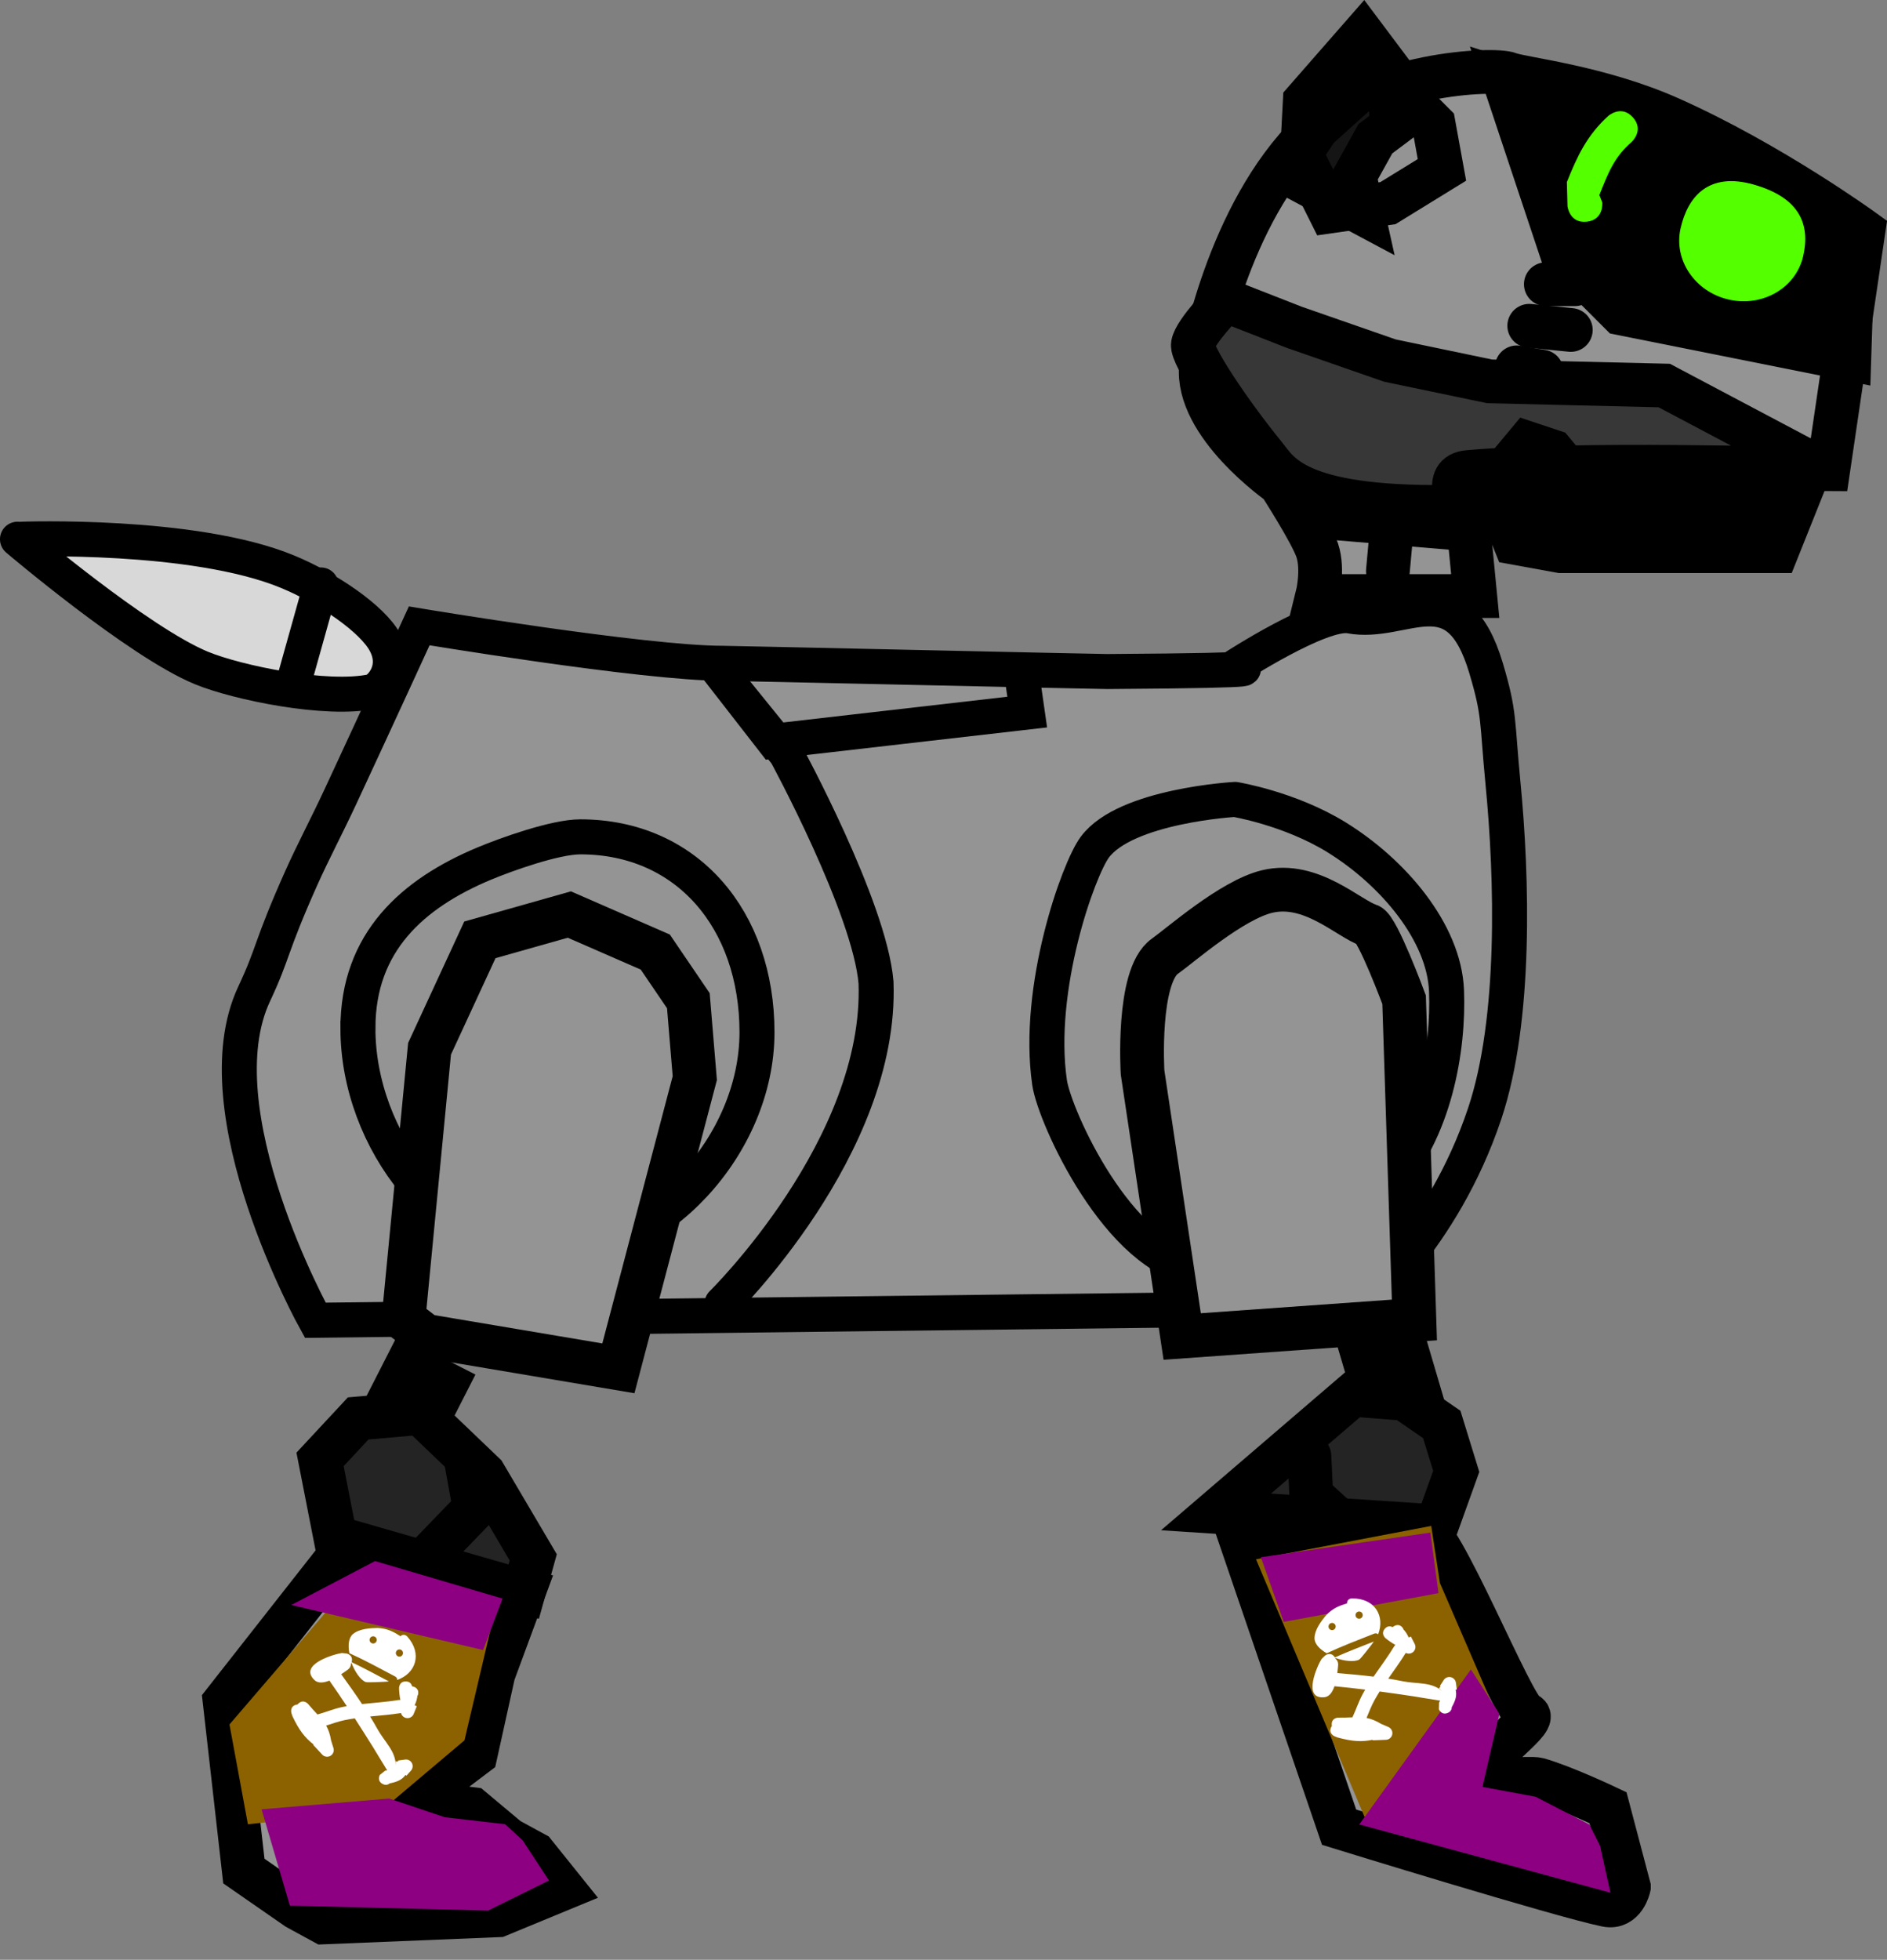 <svg version="1.1" xmlns="http://www.w3.org/2000/svg" xmlns:xlink="http://www.w3.org/1999/xlink" width="107.822" height="111.95" viewBox="0,0,107.822,111.95"><rect x="0" y="0" width="107.822" height="111.95" fill="#808080" stroke="none"/><g transform="translate(-186.733,-120.794)"><g data-paper-data="{&quot;isPaintingLayer&quot;:true}" fill-rule="nonzero" stroke-linejoin="miter" stroke-miterlimit="10" stroke-dasharray="" stroke-dashoffset="0" style="mix-blend-mode: normal"><g data-paper-data="{&quot;index&quot;:null}" fill="#949494" stroke="#000000" stroke-width="2"><path d="M204.749,196.213c0,0 -6.643,-11.939 -3.495,-18.641c1.132,-2.409 0.896,-2.595 2.697,-6.628c0.649,-1.453 1.442,-2.941 2.253,-4.684c2.176,-4.675 4.483,-9.714 4.483,-9.714c0,0 12.836,2.138 17.339,2.138c0.435,0 21.537,0.474 21.976,0.471c10.741,-0.069 7.24,-0.233 7.24,-0.233c0,0 5.002,-3.251 6.628,-2.941c3.121,0.596 6.097,-2.664 7.779,2.989c0.791,2.657 0.613,2.952 0.966,6.597c0.516,5.32 0.757,13.445 -1.046,18.835c-2.426,7.254 -7.202,11.099 -7.202,11.099z" stroke-linecap="butt"/><path d="M227.988,195.262c0,0 9.151,-8.97 8.8,-18.344c-0.361,-4.295 -5.137,-13.071 -5.137,-13.071l-4.038,-4.988l3.325,4.275c0,0 4.102,-0.471 6.349,-0.729c2.545,-0.292 8.14,-0.934 8.14,-0.934l-0.238,-1.663" stroke-linecap="round"/><path d="M257.303,166.46c0,0 3.118,0.513 5.782,2.153c3.248,1.999 6.168,5.443 6.301,8.774c0.132,3.304 -0.676,8.084 -3.453,11.012c-3.427,3.614 -9.105,5.031 -10.761,4.84c-4.49,-0.518 -8.183,-8.652 -8.467,-10.607c-0.782,-5.383 1.64,-12.178 2.589,-13.45c1.769,-2.373 8.009,-2.723 8.009,-2.723" stroke-linecap="round"/><path d="M207.185,179.524c0,-4.912 3.125,-7.688 7.208,-9.396c1.261,-0.527 4.06,-1.53 5.499,-1.53c6.1,0 10.095,4.736 10.095,11.164c0,6.428 -5.658,12.589 -11.758,12.589c-6.1,0 -11.045,-6.399 -11.045,-12.826z" stroke-linecap="butt"/></g><g data-paper-data="{&quot;index&quot;:null}" stroke="#000000" stroke-width="2" stroke-linecap="round"><path d="M187.97,151.596c0,0 9.818,-0.362 15.181,1.85c2.306,0.952 4.858,2.693 5.588,4.05c0.847,1.575 -0.35,2.714 -0.734,2.797c-2.593,0.557 -7.715,-0.495 -9.775,-1.347c-3.609,-1.494 -10.498,-7.35 -10.498,-7.35" fill="#d8d8d8"/><path d="M205.072,154.209l-1.663,5.938" fill="none"/></g><path d="M254.283,197.14l-2.264,-15.079c0,0 -0.338,-5.501 1.267,-6.638c0.911,-0.646 3.824,-3.213 5.843,-3.701c2.528,-0.611 4.673,1.567 5.815,1.929c0.499,0.158 2.018,4.25 2.018,4.25c0,0 0.111,3.437 0.184,5.712c0.109,3.377 0.405,12.582 0.405,12.582z" data-paper-data="{&quot;index&quot;:null}" fill="#949494" stroke="#000000" stroke-width="2.5" stroke-linecap="butt"/><g data-paper-data="{&quot;index&quot;:null}"><g><path d="M206.758,202.339l2.698,-5.29l4.443,2.266l-2.698,5.29z" data-paper-data="{&quot;index&quot;:null}" fill="#000000" stroke="none" stroke-width="0" stroke-linecap="butt"/><path d="M216.66,211.712l-1.731,4.684l-1.021,4.621l-3.576,2.702l3.375,0.416l2.061,1.725l1.504,0.82l1.608,2.003l-3.681,1.519l-9.979,0.408l-1.504,-0.82l-3.049,-2.114l-1.097,-9.68l6.642,-8.458z" fill="#949494" stroke="#000000" stroke-width="2.5" stroke-linecap="round"/><path d="M205.893,208.613l-0.872,-4.453l2.177,-2.339l3.549,-0.315l3.648,3.492l2.807,4.759l-0.542,1.956z" fill="#242424" stroke="#000000" stroke-width="2.5" stroke-linecap="round"/><path d="M213.386,204.372l0.467,2.582l-3.276,3.391" fill="none" stroke="#000000" stroke-width="2.5" stroke-linecap="round"/></g><g stroke="none" stroke-linecap="butt"><path d="M200.898,225.003l-1.053,-5.701l7.735,-9.009l7.564,1.972l-1.872,7.945l-4.669,3.943z" fill="#8c6200" stroke-width="NaN"/><path d="M203.374,212.479l4.789,-2.511l7.286,2.144l-1.112,2.938z" fill="#8c0081" stroke-width="NaN"/><path d="M214.621,229.934l-11.325,-0.281l-1.618,-5.504l7.297,-0.616l3.177,1.069l3.444,0.397l1,0.921l1.505,2.295z" fill="#8c0081" stroke-width="0"/><g fill="#ffffff" stroke-width="0.5"><path d="M209.615,214.26c0,-0 0.001,-0.001 0.001,-0.001c0.202,-0.184 0.387,0.018 0.387,0.018c0.889,0.998 0.472,2.117 -0.576,2.482c0.016,-0.129 -0.113,-0.197 -0.113,-0.197c-0.869,-0.457 -1.727,-0.929 -2.619,-1.333c-0.086,-0.46 -0.045,-0.889 0.215,-1.1c0.367,-0.297 0.972,-0.332 1.406,-0.34c0.565,0.036 0.891,0.21 1.3,0.47zM207.96,214.653c0.1,0.053 0.224,0.014 0.277,-0.086c0.053,-0.1 0.014,-0.224 -0.086,-0.277c-0.1,-0.053 -0.224,-0.014 -0.277,0.086c-0.053,0.1 -0.014,0.224 0.086,0.277zM209.46,215.403c0.1,0.053 0.224,0.014 0.277,-0.086c0.053,-0.1 0.014,-0.224 -0.086,-0.277c-0.1,-0.053 -0.224,-0.014 -0.277,0.086c-0.053,0.1 -0.014,0.224 0.086,0.277z"/><path d="M210.428,217.166c0.336,0.177 0.16,0.513 0.16,0.513l-0.001,-0.085c-0.006,0.21 -0.068,0.414 -0.161,0.608l0.019,0.002l-0.002,0.013l0.105,0.043l-0.177,0.438c-0.005,0.013 -0.011,0.026 -0.018,0.039c-0.098,0.186 -0.327,0.257 -0.513,0.16c-0.101,-0.053 -0.168,-0.145 -0.193,-0.248c-0.007,0.001 -0.01,0.002 -0.01,0.002c-0.587,0.093 -1.172,0.137 -1.757,0.195c0.149,0.242 0.294,0.488 0.433,0.74c0.384,0.692 1.055,1.268 1.025,2.066c0.002,-0.055 0.008,-0.191 0.01,-0.248l0.135,0.015l-0.008,-0.056l0.401,-0.055c0.077,-0.012 0.159,0 0.233,0.04c0.186,0.098 0.257,0.327 0.16,0.513c-0.016,0.031 -0.036,0.058 -0.059,0.083l-0.255,0.286l-0.051,-0.045c-0.197,0.266 -0.432,0.387 -0.905,0.483c-0.086,0.071 -0.222,0.127 -0.405,0.031c-0.336,-0.177 -0.16,-0.513 -0.16,-0.513l0.298,-0.24c0.044,-0.006 0.085,-0.015 0.124,-0.026c-0.307,-0.487 -0.719,-1.181 -0.795,-1.302c-0.352,-0.562 -0.702,-1.116 -1.057,-1.666c-0.19,0.028 -0.379,0.061 -0.569,0.1c-0.367,0.076 -0.715,0.201 -1.067,0.314c0.128,0.227 0.226,0.494 0.285,0.856l0.134,0.43c0.029,0.093 0.022,0.197 -0.027,0.29c-0.098,0.186 -0.327,0.257 -0.513,0.16c-0.042,-0.022 -0.078,-0.051 -0.108,-0.085l-0.511,-0.551l0.022,-0.021c-0.501,-0.392 -0.823,-0.806 -1.206,-1.612l-0.059,-0.178c0,0 -0.113,-0.363 0.25,-0.476c0.035,-0.011 0.068,-0.017 0.099,-0.02c0.019,-0.025 0.043,-0.049 0.072,-0.073c0.293,-0.242 0.535,0.05 0.535,0.05c0.192,0.234 0.372,0.421 0.533,0.595c0.473,-0.129 0.923,-0.321 1.408,-0.423c0.089,-0.019 0.178,-0.036 0.267,-0.052c-0.323,-0.489 -0.653,-0.975 -0.995,-1.46c-0.324,0.128 -0.642,0.168 -0.847,-0.025c-0.952,-0.899 1.145,-1.493 1.556,-1.55l0.261,0.026c0,0 0.375,0.061 0.314,0.436c-0.004,0.022 -0.008,0.042 -0.014,0.061c0.721,0.343 1.422,0.724 2.13,1.098c-0.067,0.009 -0.135,0.015 -0.205,0.019c-0.108,0.005 -1.019,0.056 -1.119,0.017c-0.297,-0.116 -0.616,-0.578 -0.817,-1.101c-0.009,0.023 -0.019,0.044 -0.031,0.063c0.011,0.196 -0.167,0.324 -0.167,0.324c-0.091,0.065 -0.227,0.164 -0.386,0.268c0.408,0.566 0.81,1.128 1.192,1.704c0.697,-0.076 1.397,-0.118 2.092,-0.232c0,0 0.04,-0.006 0.096,-0.002c-0.046,-0.22 -0.068,-0.446 -0.075,-0.67c0,0 -0.009,-0.38 0.371,-0.389c0.257,-0.006 0.344,0.166 0.374,0.278c0.045,0.006 0.093,0.021 0.146,0.049z"/></g></g></g><path d="M226.433,182.38l-4.366,16.578l-11.011,-1.855l-1.267,-0.967l1.488,-15.433l2.877,-6.222l5.111,-1.445l4.911,2.144l1.889,2.778z" data-paper-data="{&quot;index&quot;:null}" fill="#949494" stroke="#000000" stroke-width="2.5" stroke-linecap="round"/><g data-paper-data="{&quot;index&quot;:null}"><g><path d="M264.657,202.809l-1.678,-5.696l4.785,-1.409l1.678,5.696z" fill="#000000" stroke="none" stroke-width="0" stroke-linecap="butt"/><path d="M279.806,228.586c0,0 -0.267,1.24 -1.282,1.03c-2.661,-0.549 -15.275,-4.445 -15.275,-4.445l-5.689,-16.646c0,0 7.345,-0.203 10.276,-0.563c1.137,-0.14 5.353,10.58 6.126,10.756c0.803,0.184 -2.311,2.308 -2.457,3.104c-0.165,0.899 2.602,0.476 3.118,0.621c1.456,0.409 3.988,1.613 3.988,1.613l1.195,4.53z" fill="#949494" stroke="#000000" stroke-width="2.5" stroke-linecap="butt"/><path d="M256.216,207.16l7.8,-6.692l2.973,0.231l2.125,1.465l0.827,2.681l-1.127,3.137z" fill="#242424" stroke="#000000" stroke-width="2.5" stroke-linecap="butt"/><path d="M263.233,207.65l-1.573,-1.428l-0.108,-2.251" fill="none" stroke="#000000" stroke-width="2.5" stroke-linecap="round"/><path d="M268.376,226.24l3.37,-4.975" fill="none" stroke="#000000" stroke-width="2.5" stroke-linecap="round"/></g><g stroke="none" stroke-linecap="butt"><path d="M264.84,224.911l-6.339,-15.045l10.013,-1.905l0.497,3.263l3.265,7.553z" fill="#8c6200" stroke-width="NaN"/><path d="M260.086,213.443l-1.308,-3.695l9.684,-1.406l0.466,3.458z" fill="#8c0081" stroke-width="NaN"/><path d="M264.399,225.014l6.381,-8.855l1.626,2.534l-0.966,4.175l3.031,0.561l3.08,1.591l0.609,1.215l0.595,2.679z" fill="#8c0081" stroke-width="0"/><g fill="#ffffff" stroke-width="0.5"><path d="M263.702,212.385c-0,-0 -0,-0.001 -0,-0.001c-0.008,-0.274 0.265,-0.282 0.265,-0.282c1.337,-0.026 1.915,1.018 1.511,2.052c-0.088,-0.096 -0.223,-0.042 -0.223,-0.042c-0.912,0.363 -1.829,0.708 -2.716,1.123c-0.406,-0.234 -0.705,-0.544 -0.696,-0.879c0.013,-0.471 0.38,-0.955 0.656,-1.289c0.394,-0.406 0.739,-0.541 1.202,-0.682zM263.039,213.631c-0.042,-0.105 -0.161,-0.157 -0.267,-0.115c-0.105,0.042 -0.157,0.161 -0.115,0.267c0.042,0.105 0.161,0.157 0.267,0.115c0.105,-0.042 0.157,-0.161 0.115,-0.267zM264.469,213.246c0.105,-0.042 0.157,-0.161 0.115,-0.267c-0.042,-0.105 -0.161,-0.157 -0.267,-0.115c-0.105,0.042 -0.157,0.161 -0.115,0.267c0.042,0.105 0.161,0.157 0.267,0.115z"/><path d="M266.438,213.657c0.353,-0.141 0.494,0.213 0.494,0.213l-0.065,-0.055c0.155,0.141 0.271,0.321 0.357,0.518l0.014,-0.013l0.009,0.009l0.101,-0.052l0.217,0.419c0.007,0.012 0.013,0.025 0.018,0.039c0.078,0.195 -0.018,0.416 -0.213,0.494c-0.106,0.042 -0.22,0.033 -0.314,-0.015c-0.003,0.006 -0.005,0.009 -0.005,0.009c-0.312,0.506 -0.658,0.98 -0.995,1.461c0.281,0.044 0.562,0.095 0.843,0.152c0.775,0.158 1.649,0.023 2.236,0.565c-0.04,-0.037 -0.14,-0.13 -0.182,-0.169l0.099,-0.093l-0.047,-0.031l0.219,-0.34c0.041,-0.066 0.103,-0.12 0.181,-0.151c0.195,-0.078 0.416,0.018 0.494,0.213c0.013,0.032 0.021,0.065 0.025,0.098l0.051,0.38l-0.067,0.009c0.074,0.322 0.013,0.58 -0.222,1.002c-0.002,0.111 -0.048,0.251 -0.24,0.328c-0.353,0.141 -0.494,-0.213 -0.494,-0.213l0.011,-0.383c0.024,-0.037 0.044,-0.074 0.061,-0.111c-0.57,-0.084 -1.365,-0.222 -1.506,-0.243c-0.656,-0.098 -1.304,-0.193 -1.953,-0.28c-0.102,0.162 -0.2,0.328 -0.294,0.497c-0.18,0.328 -0.312,0.674 -0.455,1.015c0.256,0.05 0.522,0.15 0.835,0.34l0.413,0.178c0.089,0.038 0.164,0.111 0.203,0.209c0.078,0.195 -0.018,0.416 -0.213,0.494c-0.044,0.018 -0.09,0.026 -0.134,0.027l-0.751,0.03l-0.001,-0.03c-0.624,0.125 -1.148,0.101 -2.009,-0.132l-0.174,-0.071c0,0 -0.349,-0.15 -0.199,-0.499c0.015,-0.034 0.031,-0.063 0.049,-0.088c-0.006,-0.031 -0.009,-0.065 -0.009,-0.102c0.006,-0.38 0.386,-0.374 0.386,-0.374c0.303,0.006 0.561,-0.009 0.799,-0.018c0.209,-0.443 0.356,-0.91 0.594,-1.344c0.044,-0.08 0.089,-0.159 0.135,-0.237c-0.582,-0.072 -1.165,-0.138 -1.756,-0.194c-0.113,0.33 -0.29,0.597 -0.57,0.627c-1.302,0.139 -0.39,-1.841 -0.165,-2.19l0.189,-0.182c0,0 0.291,-0.245 0.536,0.046c0.014,0.017 0.026,0.033 0.037,0.05c0.729,-0.325 1.475,-0.61 2.219,-0.904c-0.037,0.057 -0.076,0.113 -0.119,0.168c-0.066,0.085 -0.62,0.81 -0.715,0.861c-0.281,0.15 -0.84,0.092 -1.367,-0.095c0.012,0.022 0.021,0.043 0.028,0.064c0.156,0.119 0.137,0.337 0.137,0.337c-0.01,0.112 -0.023,0.279 -0.047,0.467c0.695,0.058 1.383,0.118 2.07,0.203c0.396,-0.579 0.819,-1.137 1.185,-1.74c0,0 0.021,-0.034 0.061,-0.074c-0.197,-0.108 -0.383,-0.238 -0.557,-0.378c0,0 -0.294,-0.24 -0.054,-0.535c0.163,-0.199 0.35,-0.153 0.454,-0.103c0.034,-0.03 0.077,-0.057 0.132,-0.079z"/></g></g></g><g data-paper-data="{&quot;index&quot;:null}"><g stroke="#000000" stroke-width="2.5"><path d="M261.999,154.843c0,0 0.374,-1.491 0,-2.613c-0.334,-1.003 -2.138,-3.8 -2.138,-3.8c0,0 -4.829,-3.364 -4.504,-6.717c0.037,-0.381 1.486,-8.668 6.286,-13.357c3.431,-3.351 10.432,-3.703 11.337,-3.337c0.699,0.282 5.097,0.727 9.17,2.54c5.739,2.555 11.06,6.419 11.06,6.419l-2.007,13.617l-20.889,-0.115l0.713,7.363z" fill="#949494" stroke-linecap="butt"/><path d="M292.402,141.304l-13.064,-2.613l-3.325,-3.325l-3.325,-9.976l11.164,3.563l8.788,4.988z" fill="#000000" stroke-linecap="round"/><path d="M276.725,137.029h-1.663" fill="none" stroke-linecap="round"/><path d="M274.113,139.404l2.375,0.238" fill="none" stroke-linecap="round"/><path d="M273.4,141.78l1.425,0.238" fill="none" stroke-linecap="round"/><path d="M289.548,147.592c0,0 -12.492,-0.396 -18.919,0.167c-1.581,0.139 -0.212,1.979 -1.198,1.99c-8.734,0.097 -9.639,-1.951 -10.446,-2.942c-2.006,-2.462 -4.198,-5.753 -4.091,-6.337c0.138,-0.751 1.869,-2.514 1.869,-2.514l3.924,1.535l5.463,1.9l5.701,1.188l9.976,0.238l8.076,4.275" fill="#373737" stroke-linecap="round"/><path d="M289.214,149.905l-0.95,2.375h-12.351l-2.613,-0.475l-0.95,-2.375l0.475,-1.9l1.188,-1.425l1.425,0.475l1.188,1.425l0.95,1.188z" fill="#000000" stroke-linecap="round"/><path d="M266.274,150.806l-0.238,2.613" fill="none" stroke-linecap="round"/><path d="M270.787,151.043l-8.551,-0.713" fill="none" stroke-linecap="round"/><path d="M265.324,128.716l-1.188,2.138l0.475,2.138l-3.563,-1.9l0.238,-4.513l3.325,-3.8l1.425,1.9l0.238,3.325z" fill="#151515" stroke-linecap="round"/><path d="M266.037,132.399l-3.325,0.475l-1.663,-3.325l0.95,-1.425l2.375,-2.138l1.9,-0.238l1.188,0.95l1.188,1.188l0.475,2.613z" fill="none" stroke-linecap="round"/></g><path d="M287.006,131.356c2.569,0.756 3.171,2.261 2.76,4.071c-0.41,1.809 -2.312,2.921 -4.246,2.482c-1.935,-0.439 -3.171,-2.261 -2.76,-4.071c0.41,-1.809 1.601,-3.26 4.246,-2.482z" fill="#54ff00" stroke="none" stroke-width="0" stroke-linecap="butt"/><path d="M277.402,133.459c-0.994,0.11 -1.104,-0.883 -1.104,-0.883l-0.035,-1.382c0.606,-1.511 1.153,-2.671 2.364,-3.776c0,0 0.747,-0.664 1.412,0.083c0.664,0.747 -0.083,1.412 -0.083,1.412c-0.997,0.855 -1.356,1.821 -1.836,3.024l0.165,0.418c0,0 0.11,0.994 -0.883,1.104z" fill="#54ff00" stroke="none" stroke-width="0.5" stroke-linecap="butt"/></g></g></g></svg>
